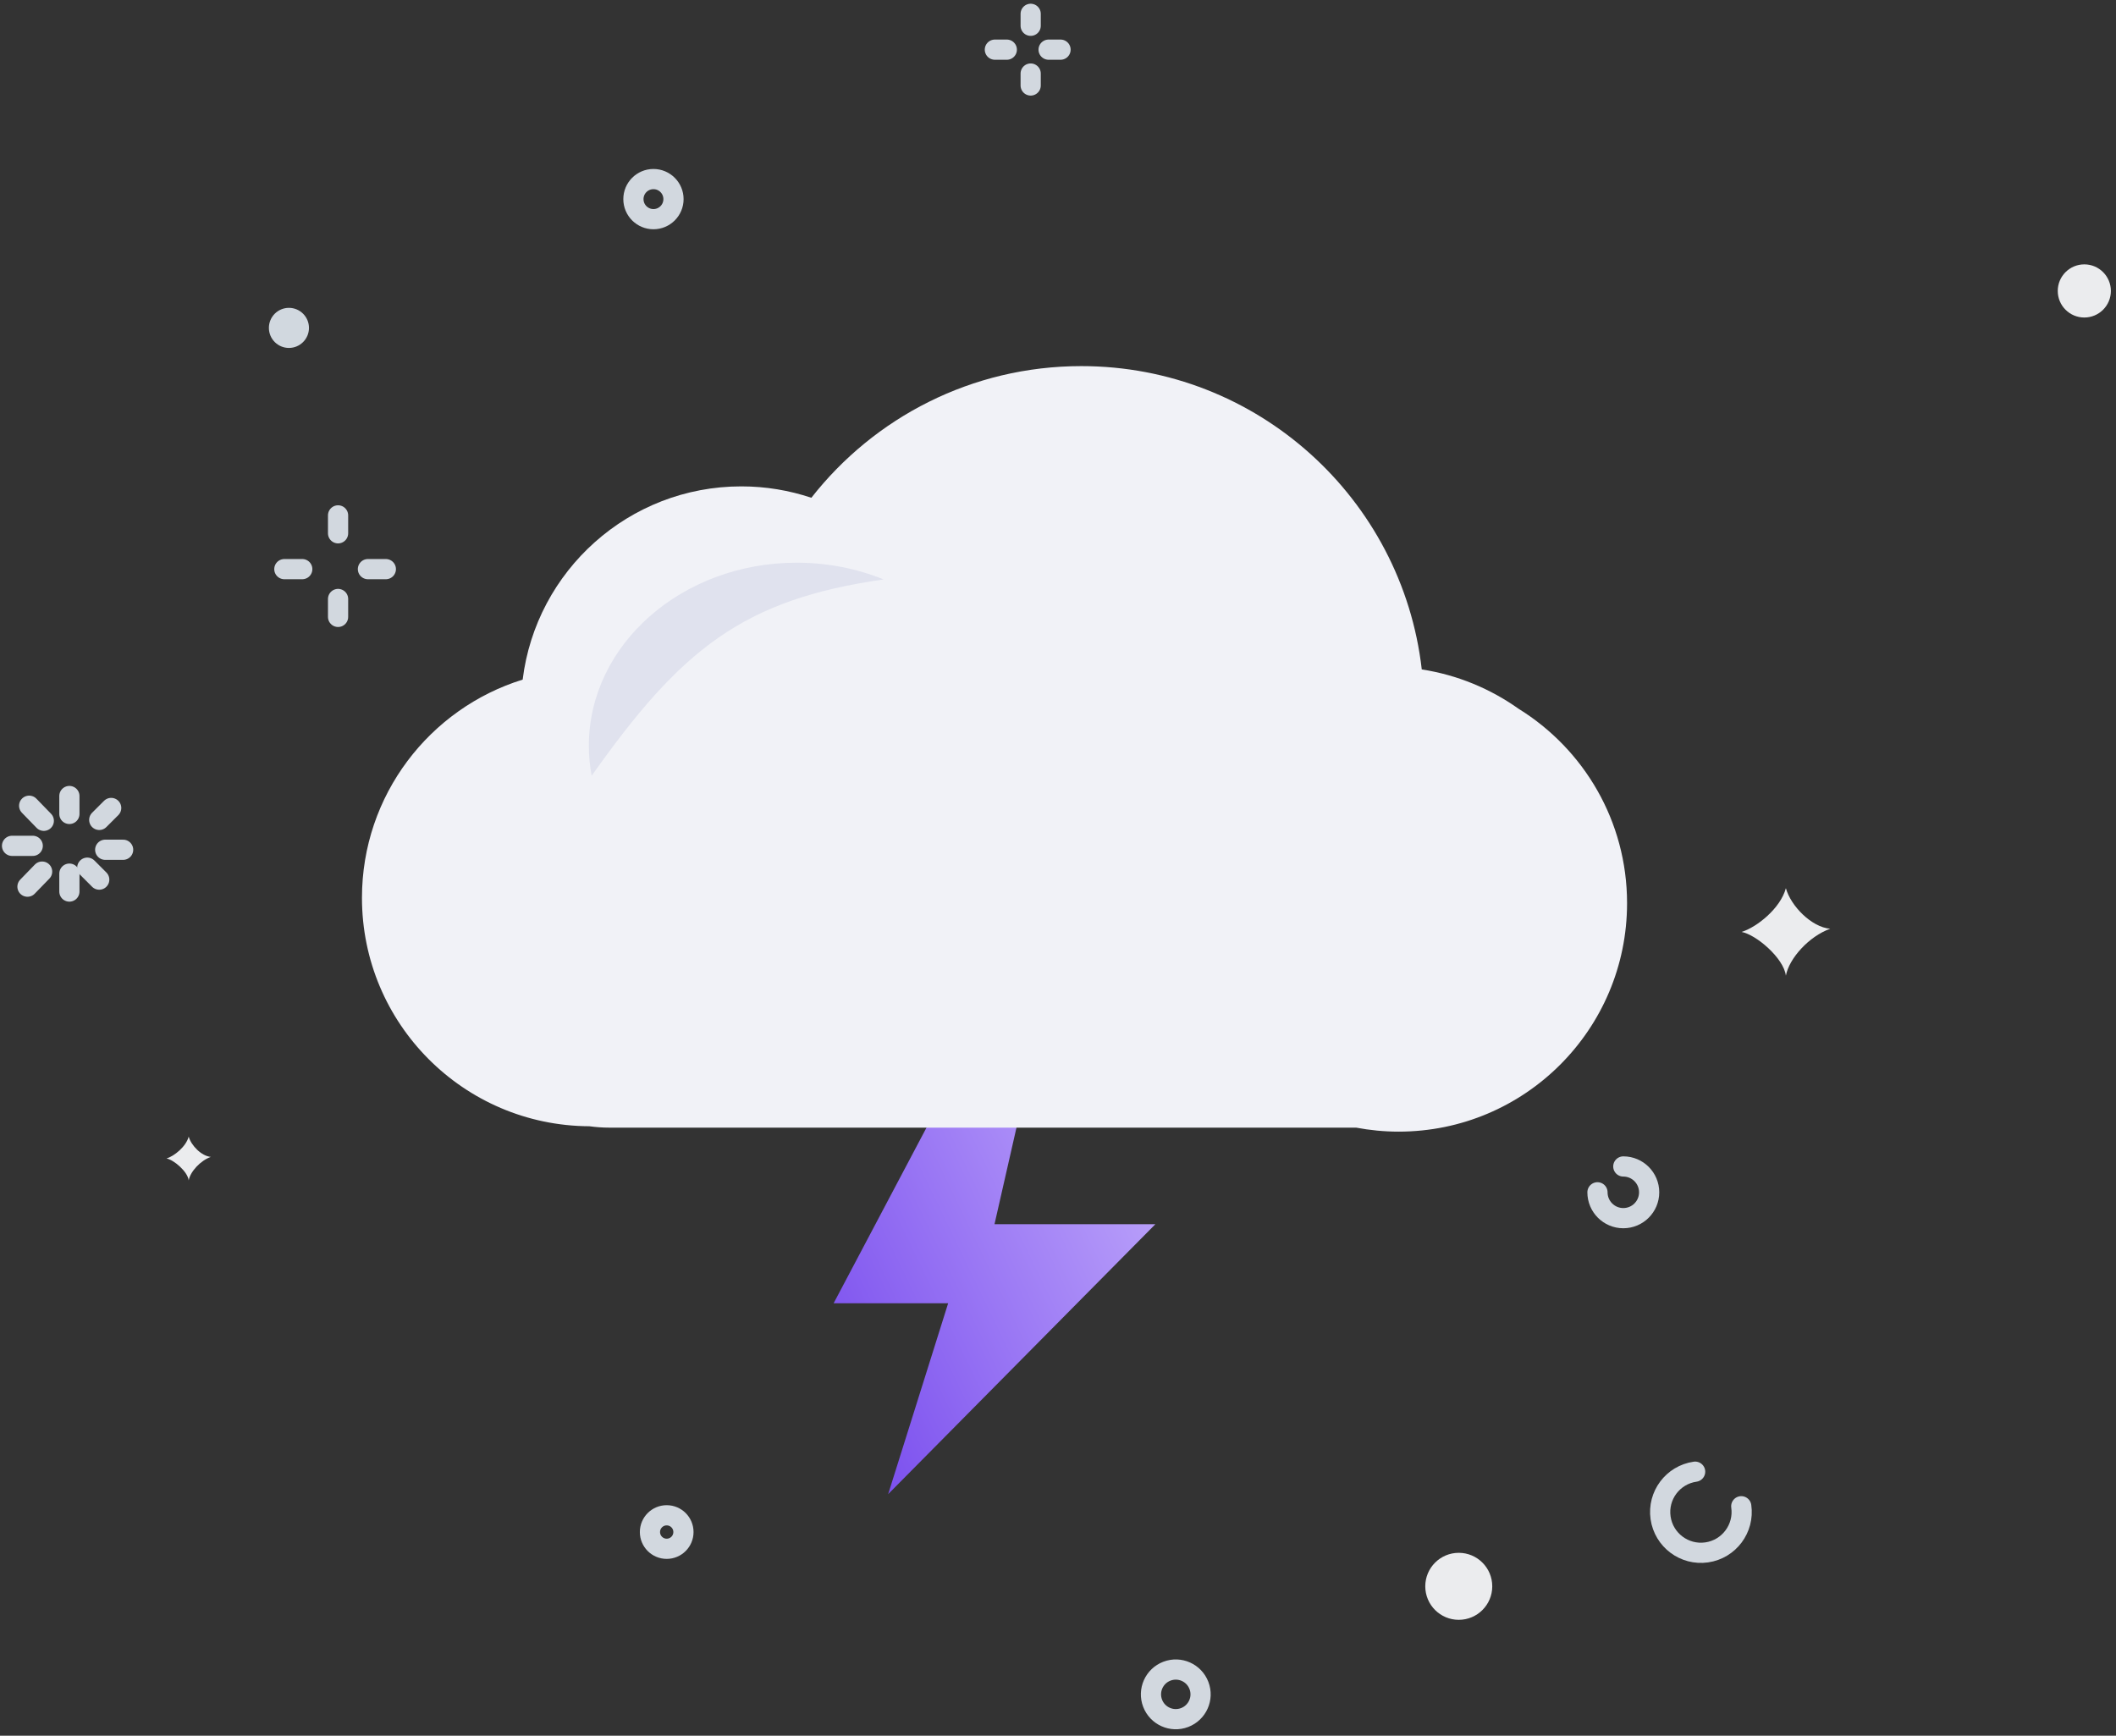 <svg width="306" height="251" viewBox="0 0 306 251" fill="none" xmlns="http://www.w3.org/2000/svg">
<rect x="0" y="0" width="306" height="251" fill="#333333" stroke="none"/>
<path d="M10.034 115.112V117.703" stroke="#D2D8DF" stroke-width="2.921" stroke-linecap="round"/>
<path d="M4.217 116.516L6.334 118.695" stroke="#D2D8DF" stroke-width="2.921" stroke-linecap="round"/>
<path d="M1.741 122.316H4.734" stroke="#D2D8DF" stroke-width="2.921" stroke-linecap="round"/>
<path d="M3.973 128.22L6.09 126.041" stroke="#D2D8DF" stroke-width="2.921" stroke-linecap="round"/>
<path d="M10.034 128.927V126.337" stroke="#D2D8DF" stroke-width="2.921" stroke-linecap="round"/>
<path d="M14.35 127.201L12.623 125.474" stroke="#D2D8DF" stroke-width="2.921" stroke-linecap="round"/>
<path d="M17.805 122.883H15.215" stroke="#D2D8DF" stroke-width="2.921" stroke-linecap="round"/>
<path d="M16.079 116.839L14.352 118.566" stroke="#D2D8DF" stroke-width="2.921" stroke-linecap="round"/>
<path d="M149.049 2V3.727" stroke="#D2D8DF" stroke-width="2.921" stroke-linecap="round"/>
<path d="M143.87 7.181H145.596" stroke="#D2D8DF" stroke-width="2.921" stroke-linecap="round"/>
<path d="M149.049 12.362V10.635" stroke="#D2D8DF" stroke-width="2.921" stroke-linecap="round"/>
<path d="M153.368 7.181H151.641" stroke="#D2D8DF" stroke-width="2.921" stroke-linecap="round"/>
<path d="M48.889 74.529V77.12" stroke="#D2D8DF" stroke-width="2.921" stroke-linecap="round"/>
<path d="M41.12 82.301H43.71" stroke="#D2D8DF" stroke-width="2.921" stroke-linecap="round"/>
<path d="M48.889 89.209V86.618" stroke="#D2D8DF" stroke-width="2.921" stroke-linecap="round"/>
<path d="M55.798 82.301H53.207" stroke="#D2D8DF" stroke-width="2.921" stroke-linecap="round"/>
<path d="M234.751 168.681C236.815 168.681 238.488 170.355 238.488 172.419C238.488 174.483 236.815 176.157 234.751 176.157C232.688 176.157 231.014 174.483 231.014 172.419" stroke="#D2D8DF" stroke-width="2.921" stroke-linecap="round"/>
<path d="M251.809 217.819C252.27 221.042 250.033 224.029 246.811 224.491C243.589 224.952 240.603 222.714 240.141 219.492C239.679 216.269 241.916 213.282 245.138 212.82" stroke="#D2D8DF" stroke-width="2.921" stroke-linecap="round"/>
<path fill-rule="evenodd" clip-rule="evenodd" d="M251.854 134.768C254.073 134.076 257.474 131.362 258.261 128.442C258.975 131.023 261.968 134.076 264.669 134.307C261.629 135.383 258.722 138.581 258.261 141.093C257.948 138.532 253.928 135.141 251.854 134.768Z" fill="#EBECEE"/>
<path fill-rule="evenodd" clip-rule="evenodd" d="M24.084 167.529C25.194 167.183 26.894 165.826 27.288 164.366C27.645 165.656 29.141 167.183 30.491 167.298C28.971 167.836 27.519 169.435 27.288 170.691C27.131 169.411 25.121 167.715 24.084 167.529Z" fill="#EBECEE"/>
<path fill-rule="evenodd" clip-rule="evenodd" d="M44.681 47.416C44.681 49.017 43.383 50.315 41.783 50.315C40.182 50.315 38.885 49.017 38.885 47.416C38.885 45.815 40.182 44.518 41.783 44.518C43.383 44.518 44.681 45.815 44.681 47.416Z" fill="#D1D8DF"/>
<path fill-rule="evenodd" clip-rule="evenodd" d="M215.799 229.397C215.799 232.073 213.63 234.242 210.956 234.242C208.28 234.242 206.112 232.073 206.112 229.397C206.112 226.722 208.28 224.553 210.956 224.553C213.63 224.553 215.799 226.722 215.799 229.397Z" fill="#EBECEE"/>
<path fill-rule="evenodd" clip-rule="evenodd" d="M305.259 42.073C305.259 44.196 303.54 45.916 301.418 45.916C299.296 45.916 297.577 44.196 297.577 42.073C297.577 39.951 299.296 38.23 301.418 38.23C303.54 38.23 305.259 39.951 305.259 42.073Z" fill="#EBECEE"/>
<path fill-rule="evenodd" clip-rule="evenodd" d="M98.834 221.548C98.834 222.886 97.75 223.97 96.412 223.97C95.075 223.97 93.991 222.886 93.991 221.548C93.991 220.209 95.075 219.125 96.412 219.125C97.75 219.125 98.834 220.209 98.834 221.548Z" stroke="#D2D8DF" stroke-width="2.921" stroke-linecap="round"/>
<path fill-rule="evenodd" clip-rule="evenodd" d="M97.395 28.795C97.395 30.396 96.098 31.693 94.498 31.693C92.897 31.693 91.6 30.396 91.6 28.795C91.6 27.194 92.897 25.896 94.498 25.896C96.098 25.896 97.395 27.194 97.395 28.795Z" stroke="#D2D8DF" stroke-width="2.921" stroke-linecap="round"/>
<path fill-rule="evenodd" clip-rule="evenodd" d="M171.308 248.374C169.456 249.079 167.384 248.148 166.679 246.297C165.975 244.445 166.904 242.371 168.757 241.667C170.608 240.963 172.68 241.892 173.384 243.744C174.09 245.597 173.159 247.669 171.308 248.374Z" stroke="#D2D8DF" stroke-width="2.921" stroke-linecap="round"/>
<path fill-rule="evenodd" clip-rule="evenodd" d="M120.553 188.466H137.114L128.439 216.068L167.083 177.031H143.817L156.83 119.854L120.553 188.466Z" fill="url(#paint0_linear_6925_2176)"/>
<path fill-rule="evenodd" clip-rule="evenodd" d="M219.621 102.505C215.538 99.603 210.771 97.604 205.605 96.806C202.779 72.117 181.82 52.943 156.375 52.943C140.519 52.943 126.405 60.393 117.332 71.983C114.148 70.917 110.75 70.335 107.206 70.335C90.937 70.335 77.521 82.53 75.584 98.277C62.12 102.451 52.344 115.003 52.344 129.835C52.344 148.028 67.049 162.782 85.224 162.867C86.16 162.993 87.112 163.067 88.082 163.067H196.115C198.109 163.441 200.155 163.645 202.258 163.645C220.506 163.645 235.294 148.854 235.294 130.609C235.294 118.733 229.026 108.326 219.621 102.505Z" fill="#F1F2F7"/>
<path fill-rule="evenodd" clip-rule="evenodd" d="M127.783 83.792C123.96 82.241 119.706 81.37 115.221 81.37C98.613 81.37 85.155 93.225 85.155 107.845C85.155 109.324 85.296 110.772 85.561 112.183C98.474 93.942 107.372 86.698 127.783 83.792Z" fill="#E0E2EE"/>
<defs>
<linearGradient id="paint0_linear_6925_2176" x1="143.818" y1="71.748" x2="68.398" y2="108.222" gradientUnits="userSpaceOnUse">
<stop stop-color="#D4C3FF"/>
<stop offset="1" stop-color="#7446ED"/>
</linearGradient>
</defs>
</svg>
